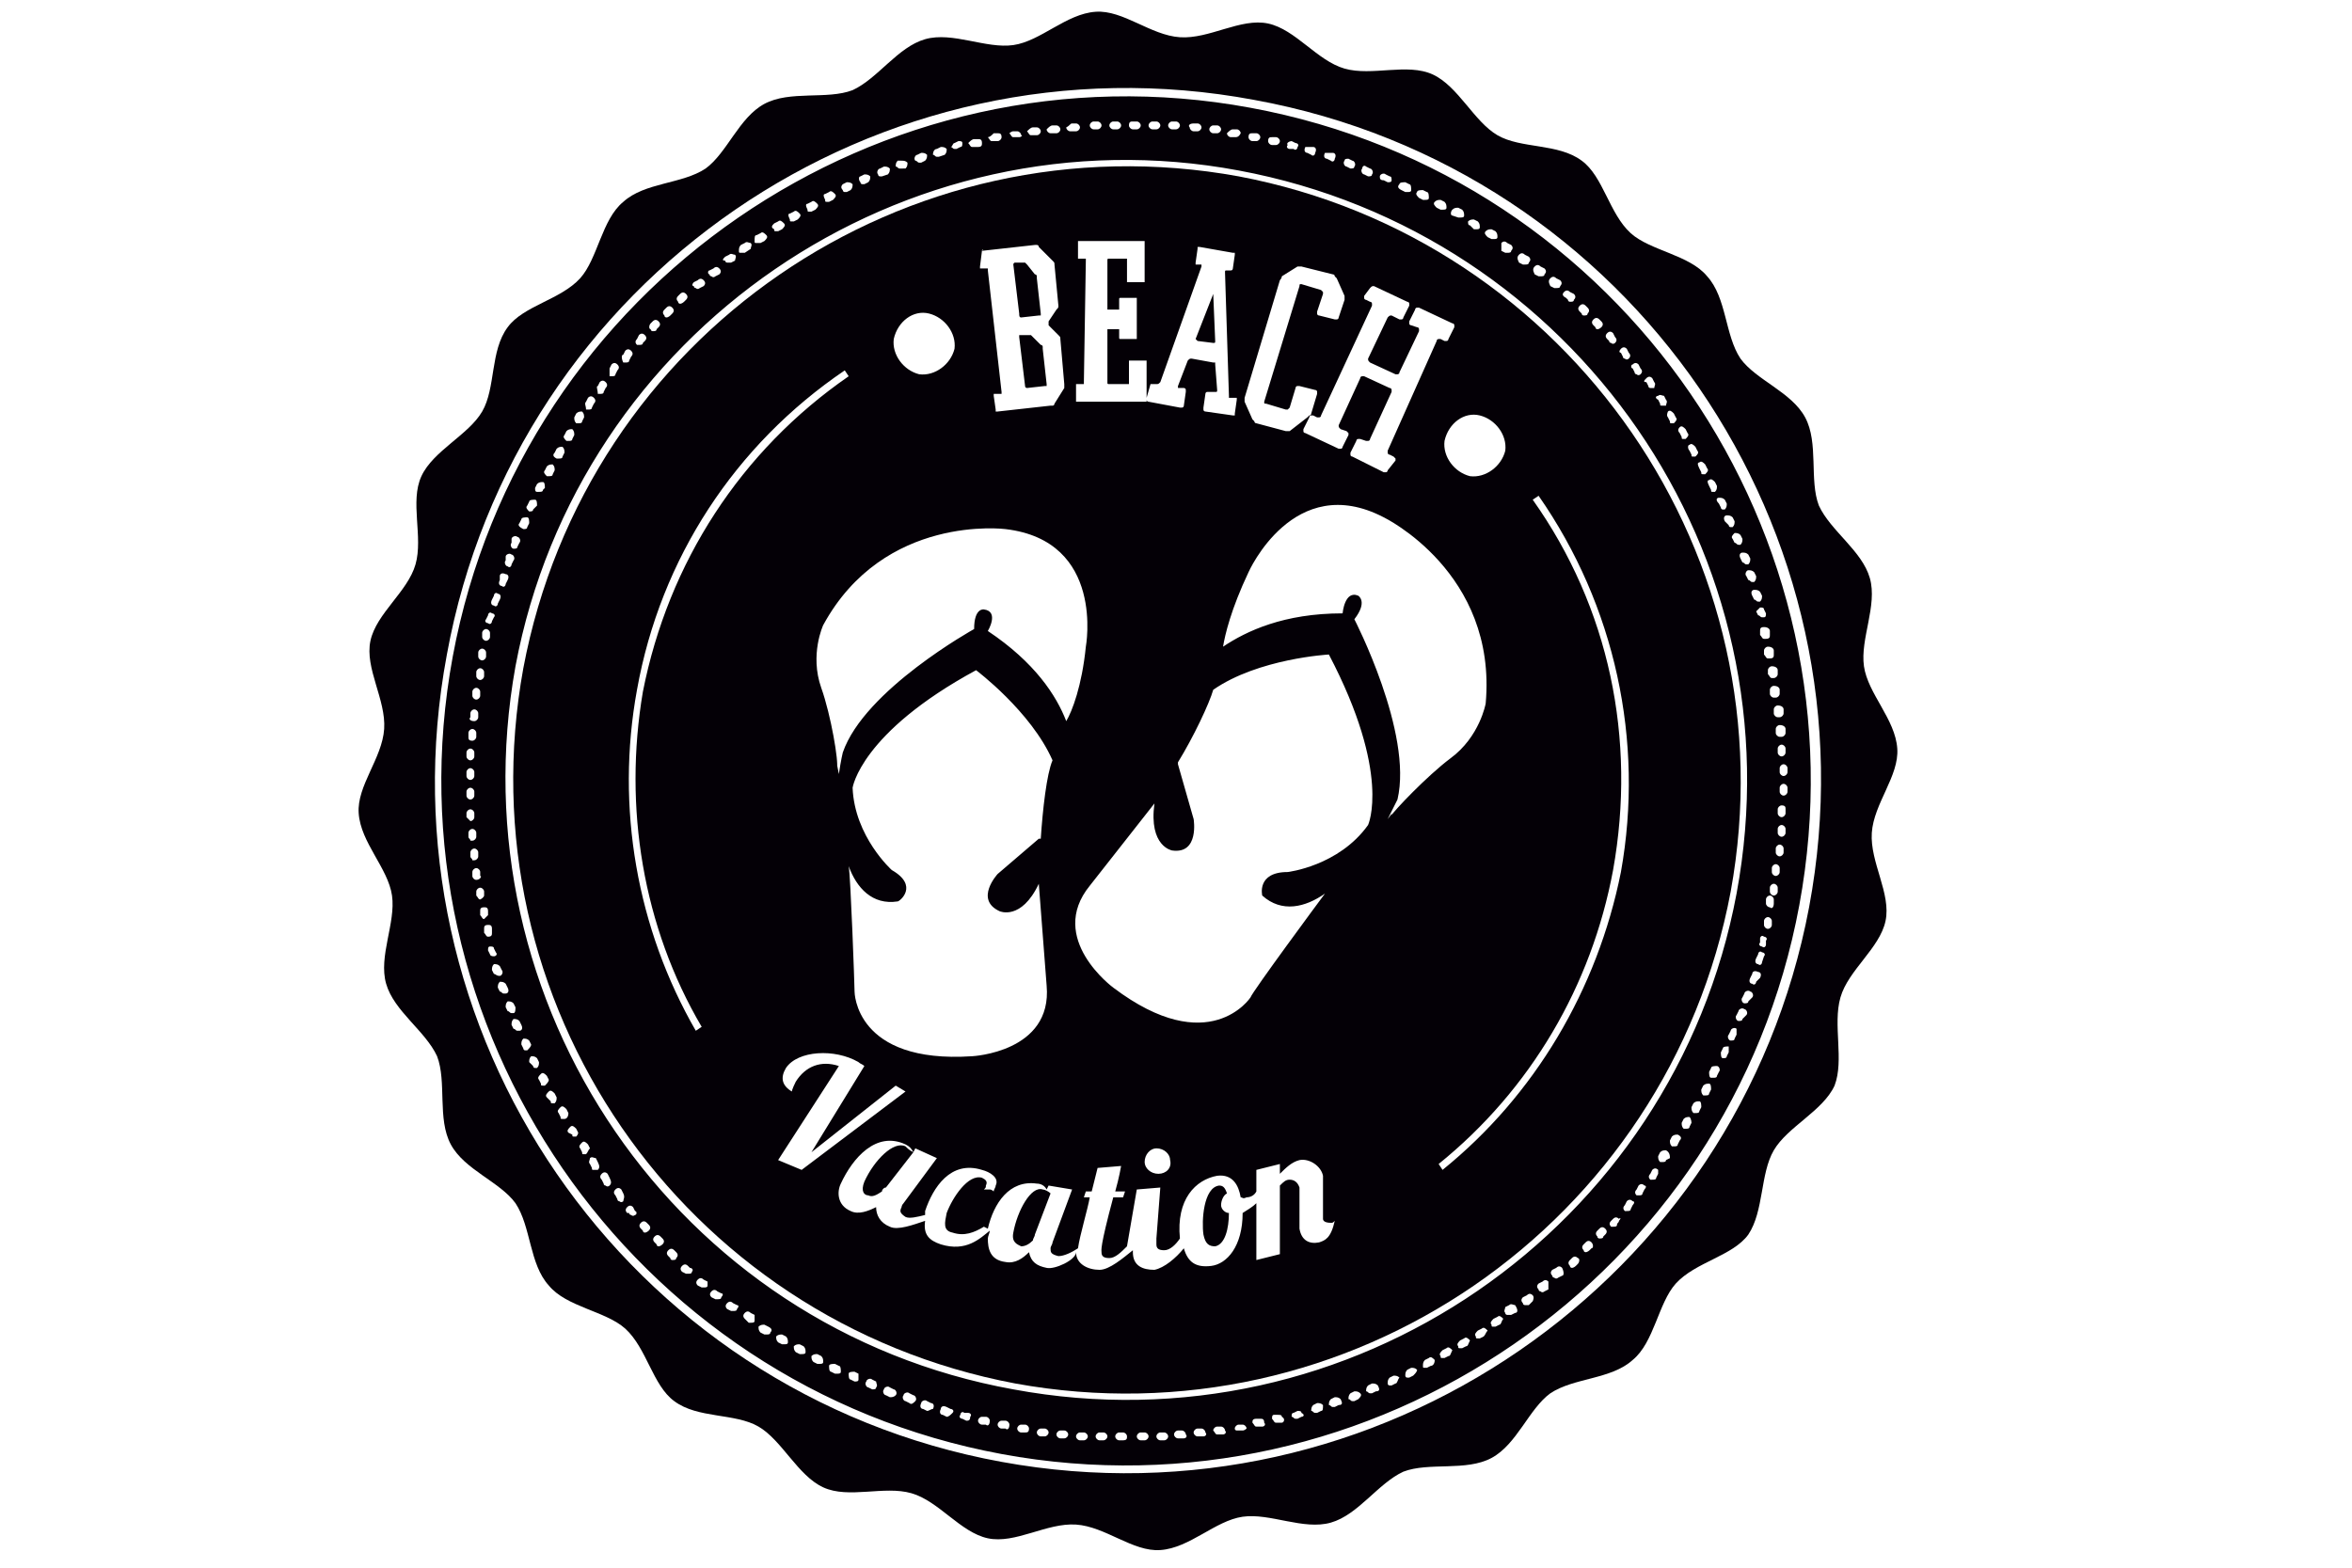 <?xml version="1.0" encoding="utf-8"?>
<!-- Generator: Adobe Illustrator 22.0.1, SVG Export Plug-In . SVG Version: 6.00 Build 0)  -->
<svg version="1.1" xmlns="http://www.w3.org/2000/svg" xmlns:xlink="http://www.w3.org/1999/xlink" x="0px" y="0px"
	 viewBox="0 0 120 80" style="enable-background:new 0 0 120 80;" xml:space="preserve">
<style type="text/css">
	.st0{display:none;}
	.st1{display:inline;fill:#040006;}
	.st2{fill:#040006;}
</style>
<g id="Capa_2" class="st0">
	<rect class="st1" width="120" height="80"/>
</g>
<g id="Capa_1">
	<g>
		<path class="st2" d="M93.9,50.9c0.4-1.4,2-2.5,2.3-3.9c0.3-1.4-0.8-3-0.7-4.5c0.1-1.5,1.4-2.9,1.3-4.3c-0.1-1.5-1.5-2.8-1.7-4.2
			c-0.2-1.4,0.7-3.1,0.3-4.5c-0.4-1.4-2-2.4-2.6-3.7c-0.5-1.3,0-3.2-0.7-4.5c-0.7-1.3-2.5-1.9-3.3-3c-0.8-1.2-0.7-3.1-1.7-4.2
			c-0.9-1.1-2.9-1.3-3.9-2.2c-1.1-1-1.4-2.9-2.5-3.7c-1.2-0.9-3.1-0.6-4.3-1.3c-1.2-0.7-2-2.5-3.3-3.1c-1.3-0.6-3.1,0.1-4.5-0.3
			c-1.4-0.4-2.5-2-3.9-2.3c-1.4-0.3-3,0.8-4.5,0.7c-1.5-0.1-2.9-1.4-4.3-1.3c-1.5,0.1-2.8,1.5-4.2,1.7c-1.4,0.2-3.1-0.7-4.5-0.3
			c-1.4,0.4-2.4,2-3.7,2.6c-1.3,0.5-3.2,0-4.5,0.7c-1.3,0.7-1.9,2.5-3,3.3c-1.2,0.8-3.1,0.7-4.2,1.7c-1.1,0.9-1.3,2.9-2.2,3.9
			c-1,1.1-2.9,1.4-3.7,2.5c-0.9,1.2-0.6,3.1-1.3,4.3c-0.7,1.2-2.5,2-3.1,3.3c-0.6,1.3,0.1,3.1-0.3,4.5c-0.4,1.4-2,2.5-2.3,3.9
			c-0.3,1.4,0.8,3,0.7,4.5c-0.1,1.5-1.4,2.9-1.3,4.3c0.1,1.5,1.5,2.8,1.7,4.2c0.2,1.4-0.7,3.1-0.3,4.5c0.4,1.4,2,2.4,2.6,3.7
			c0.5,1.3,0,3.2,0.7,4.5c0.7,1.3,2.5,1.9,3.3,3c0.8,1.2,0.7,3.1,1.7,4.2c0.9,1.1,2.9,1.3,3.9,2.2c1.1,1,1.4,2.9,2.5,3.7
			c1.2,0.9,3.1,0.6,4.3,1.3c1.2,0.7,2,2.5,3.3,3.1c1.3,0.6,3.1-0.1,4.5,0.3c1.4,0.4,2.5,2,3.9,2.3c1.4,0.3,3-0.8,4.5-0.7
			c1.5,0.1,2.9,1.4,4.3,1.3c1.5-0.1,2.8-1.5,4.2-1.7c1.4-0.2,3.1,0.7,4.5,0.3c1.4-0.4,2.4-2,3.7-2.6c1.3-0.5,3.2,0,4.5-0.7
			c1.3-0.7,1.9-2.5,3-3.3c1.2-0.8,3.1-0.7,4.2-1.7c1.1-0.9,1.3-2.9,2.2-3.9c1-1.1,2.9-1.4,3.7-2.5c0.8-1.2,0.6-3.1,1.3-4.3
			c0.7-1.2,2.5-2,3.1-3.3C94.1,54.1,93.5,52.3,93.9,50.9z M51.1,74.6c-19.2-3.5-31.9-22-28.3-41.2c3.5-19.2,22-31.9,41.2-28.3
			c19.2,3.5,31.9,22,28.3,41.2C88.7,65.4,70.2,78.1,51.1,74.6z"/>
		<path class="st2" d="M61.1,17.4l0.8,0.1c0.1,0,0.1,0,0.1-0.1L61.9,15c0-0.1,0-0.1,0,0L61,17.3C61,17.3,61,17.3,61.1,17.4
			C61,17.4,61,17.4,61.1,17.4z"/>
		<path class="st2" d="M52.1,16.2l0.9-0.1c0,0,0.1,0,0.1,0c0,0,0-0.1,0-0.1l-0.2-1.8c0,0,0-0.1,0-0.1c0,0,0-0.1-0.1-0.1l-0.4-0.5
			c0,0,0,0-0.1-0.1c0,0-0.1,0-0.1,0l-0.4,0c-0.1,0-0.1,0.1-0.1,0.1l0.3,2.5C52,16.1,52,16.2,52.1,16.2z"/>
		<path class="st2" d="M52.6,17.1c0,0-0.1,0-0.1,0l-0.4,0c0,0-0.1,0-0.1,0c0,0,0,0.1,0,0.1l0.3,2.5c0,0.1,0.1,0.1,0.1,0.1l0.9-0.1
			c0,0,0.1,0,0.1,0c0,0,0-0.1,0-0.1l-0.2-1.8c0,0,0-0.1,0-0.1c0,0,0-0.1-0.1-0.1L52.6,17.1C52.7,17.1,52.7,17.1,52.6,17.1z"/>
		<g>
			<path class="st2" d="M62.3,61.5c0-0.2,0.1-0.5,0.3-0.6c-0.1-0.3-0.2-0.4-0.4-0.4c-0.8,0.1-0.9,1.8-0.8,2.5
				c0.1,0.5,0.3,0.6,0.6,0.6c0.5-0.1,0.7-0.9,0.7-1.7C62.5,61.9,62.3,61.7,62.3,61.5z"/>
			<path class="st2" d="M51.7,62.9c-0.1,0.5,0.2,0.6,0.4,0.7c0.2,0,0.4-0.1,0.6-0.3c0-0.1,0.1-0.2,0.1-0.3l0.8-2.1
				c-0.1-0.1-0.3-0.2-0.4-0.2C52.6,60.5,51.9,61.8,51.7,62.9z"/>
			<path class="st2" d="M46.2,58.5c-0.6-0.3-1.6,0.7-2.1,1.8c-0.2,0.5,0,0.7,0.2,0.7c0.2,0.1,0.4,0,0.7-0.2c0-0.1,0.1-0.2,0.2-0.2
				l1.4-1.8C46.4,58.7,46.3,58.6,46.2,58.5z"/>
		</g>
		<g>
			<path class="st2" d="M63.8,5.5c-18.9-3.5-37.2,9.1-40.7,28c-3.5,18.9,9.1,37.2,28,40.7c18.9,3.5,37.2-9.1,40.7-28
				C95.3,27.3,82.8,9,63.8,5.5z M90.7,45.5c0,0.1-0.1,0.2-0.2,0.2l0,0c-0.1,0-0.2-0.1-0.2-0.2l0-0.2c0-0.1,0.1-0.2,0.2-0.2
				c0.1,0,0.2,0.1,0.2,0.2L90.7,45.5z M90.8,44.5c0,0.1-0.1,0.2-0.2,0.2c0,0,0,0,0,0c-0.1,0-0.2-0.1-0.2-0.2l0-0.2
				c0-0.1,0.1-0.2,0.2-0.2c0.1,0,0.2,0.1,0.2,0.2L90.8,44.5z M91,43.3l0,0.2c0,0.1-0.1,0.2-0.2,0.2c0,0,0,0,0,0
				c-0.1,0-0.2-0.1-0.2-0.2l0-0.2c0-0.1,0.1-0.2,0.2-0.2C90.9,43.1,91,43.2,91,43.3z M91.1,42.3l0,0.2c0,0.1-0.1,0.2-0.2,0.2
				c0,0,0,0,0,0c-0.1,0-0.2-0.1-0.2-0.2l0-0.2c0-0.1,0.1-0.2,0.2-0.2C91,42.1,91.1,42.2,91.1,42.3z M91.1,41.3l0,0.2
				c0,0.1-0.1,0.2-0.2,0.2c0,0,0,0,0,0c-0.1,0-0.2-0.1-0.2-0.2l0-0.2c0-0.1,0.1-0.2,0.2-0.2C91.1,41.1,91.1,41.2,91.1,41.3z
				 M91.2,40.2l0,0.2c0,0.1-0.1,0.2-0.2,0.2c0,0,0,0,0,0c-0.1,0-0.2-0.1-0.2-0.2l0-0.2c0-0.1,0.1-0.2,0.2-0.2
				C91.1,40,91.2,40.1,91.2,40.2z M91.2,39.2l0,0.2c0,0.1-0.1,0.2-0.2,0.2c0,0,0,0,0,0c-0.1,0-0.2-0.1-0.2-0.2l0-0.2
				c0-0.1,0.1-0.2,0.2-0.2C91.1,39,91.2,39.1,91.2,39.2z M91.1,38.2l0,0.2c0,0.1-0.1,0.2-0.2,0.2c0,0,0,0,0,0
				c-0.1,0-0.2-0.1-0.2-0.2l0-0.2c0-0.1,0.1-0.2,0.2-0.2C91,38,91.1,38.1,91.1,38.2z M91.1,37.2l0,0.2c0,0.1-0.1,0.2-0.2,0.2
				c0,0,0,0-0.1,0c-0.1,0-0.2-0.1-0.2-0.2l0-0.2c0-0.1,0.1-0.2,0.2-0.2C91,37,91.1,37.1,91.1,37.2z M91,36.2l0,0.2
				c0,0.1-0.1,0.2-0.2,0.2c0,0,0,0-0.1,0c-0.1,0-0.2-0.1-0.2-0.2l0-0.2c0-0.1,0.1-0.2,0.2-0.2C90.9,36,91,36.1,91,36.2z M90.8,35.2
				l0,0.2c0,0.1-0.1,0.2-0.2,0.2c0,0,0,0-0.1,0c-0.1,0-0.2-0.1-0.2-0.2l0-0.2c0-0.1,0.1-0.2,0.2-0.2C90.7,35,90.8,35.1,90.8,35.2z
				 M90.7,34.2l0,0.2c0,0.1-0.1,0.2-0.2,0.2c0,0,0,0-0.1,0c-0.1,0-0.1-0.1-0.2-0.2l0-0.2c0-0.1,0.1-0.2,0.2-0.2
				C90.6,34,90.7,34.1,90.7,34.2z M90.5,33.2l0,0.2c0,0.1,0,0.2-0.2,0.2c0,0-0.1,0-0.1,0c-0.1,0-0.1-0.1-0.2-0.2l0-0.2
				c0-0.1,0.1-0.2,0.2-0.2C90.4,33,90.5,33.1,90.5,33.2z M90.3,32.2l0,0.2c0,0.1,0,0.2-0.2,0.2c0,0-0.1,0-0.1,0
				c-0.1,0-0.1-0.1-0.2-0.2l0-0.2c0-0.1,0-0.2,0.2-0.2C90.2,32,90.3,32.1,90.3,32.2z M89.8,31c0.1,0,0.2,0,0.2,0.1l0.1,0.2
				c0,0.1,0,0.2-0.1,0.2c0,0-0.1,0-0.1,0c-0.1,0-0.1-0.1-0.2-0.1l-0.1-0.2C89.6,31.2,89.7,31.1,89.8,31z M89.5,30.1
				c0.1,0,0.2,0,0.3,0.1l0.1,0.2c0,0.1,0,0.2-0.1,0.3c0,0-0.1,0-0.1,0c-0.1,0-0.1-0.1-0.2-0.1l-0.1-0.2
				C89.3,30.2,89.4,30.1,89.5,30.1z M89.2,29.1c0.1,0,0.2,0,0.3,0.1l0.1,0.2c0,0.1,0,0.2-0.1,0.3c0,0-0.1,0-0.1,0
				c-0.1,0-0.1-0.1-0.2-0.1l-0.1-0.2C89,29.3,89.1,29.1,89.2,29.1z M88.9,28.2c0.1,0,0.2,0,0.3,0.1l0.1,0.2c0,0.1,0,0.2-0.1,0.3
				c0,0-0.1,0-0.1,0c-0.1,0-0.1-0.1-0.2-0.1l-0.1-0.2C88.7,28.3,88.8,28.2,88.9,28.2z M88.5,27.2c0.1,0,0.2,0,0.3,0.1l0.1,0.2
				c0,0.1,0,0.2-0.1,0.3c0,0-0.1,0-0.1,0c-0.1,0-0.1-0.1-0.2-0.1l-0.1-0.2C88.3,27.4,88.4,27.3,88.5,27.2z M88.1,26.3
				c0.1,0,0.2,0,0.3,0.1l0.1,0.2c0,0.1,0,0.2-0.1,0.3c0,0-0.1,0-0.1,0c-0.1,0-0.1-0.1-0.1-0.1L88,26.6C87.9,26.4,88,26.3,88.1,26.3z
				 M87.7,25.4c0.1,0,0.2,0,0.3,0.1l0.1,0.2c0,0.1,0,0.2-0.1,0.3c0,0-0.1,0-0.1,0c-0.1,0-0.1-0.1-0.1-0.1l-0.1-0.2
				C87.5,25.5,87.6,25.4,87.7,25.4z M87.2,24.5c0.1-0.1,0.2,0,0.3,0.1l0.1,0.2c0,0.1,0,0.2-0.1,0.3c0,0-0.1,0-0.1,0
				c-0.1,0-0.1,0-0.1-0.1l-0.1-0.2C87.1,24.6,87.1,24.5,87.2,24.5z M86.7,23.6c0.1-0.1,0.2,0,0.3,0.1l0.1,0.2c0.1,0.1,0,0.2-0.1,0.3
				c0,0-0.1,0-0.1,0c-0.1,0-0.1,0-0.1-0.1l-0.1-0.2C86.6,23.7,86.6,23.6,86.7,23.6z M86.2,22.7c0.1-0.1,0.2,0,0.3,0.1l0.1,0.2
				c0.1,0.1,0,0.2-0.1,0.3c0,0-0.1,0-0.1,0c-0.1,0-0.1,0-0.1-0.1L86.2,23C86.1,22.9,86.1,22.7,86.2,22.7z M85.7,21.8
				c0.1-0.1,0.2,0,0.3,0.1l0.1,0.2c0.1,0.1,0,0.2-0.1,0.3c0,0-0.1,0-0.1,0c-0.1,0-0.1,0-0.1-0.1l-0.1-0.2
				C85.6,22,85.6,21.9,85.7,21.8z M85.1,21c0.1-0.1,0.2,0,0.3,0.1l0.1,0.2c0.1,0.1,0,0.2-0.1,0.3c0,0-0.1,0-0.1,0
				c-0.1,0-0.1,0-0.1-0.1l-0.1-0.2C85,21.2,85.1,21,85.1,21z M84.6,20.2c0.1-0.1,0.2,0,0.3,0l0.1,0.2c0.1,0.1,0,0.2,0,0.3
				c0,0-0.1,0-0.2,0c-0.1,0-0.1,0-0.1-0.1l-0.1-0.2C84.4,20.3,84.5,20.2,84.6,20.2z M84,19.3c0.1-0.1,0.2-0.1,0.3,0l0.1,0.2
				c0.1,0.1,0,0.2,0,0.3c0,0-0.1,0-0.2,0c0,0-0.1,0-0.1-0.1l-0.1-0.2C83.8,19.5,83.9,19.4,84,19.3z M83.3,18.6
				c0.1-0.1,0.2-0.1,0.3,0l0.1,0.2c0.1,0.1,0.1,0.2,0,0.3c0,0-0.1,0.1-0.2,0c0,0-0.1,0-0.1-0.1l-0.1-0.2
				C83.2,18.8,83.2,18.6,83.3,18.6z M82.7,17.8c0.1-0.1,0.2-0.1,0.3,0l0.1,0.2c0.1,0.1,0.1,0.2,0,0.3c0,0-0.1,0.1-0.2,0
				c0,0-0.1,0-0.1-0.1l-0.1-0.2C82.6,18,82.6,17.9,82.7,17.8z M82,17c0.1-0.1,0.2-0.1,0.3,0l0.1,0.2c0.1,0.1,0.1,0.2,0,0.3
				c0,0-0.1,0.1-0.2,0c0,0-0.1,0-0.1-0.1L82,17.3C81.9,17.2,81.9,17.1,82,17z M81.3,16.3c0.1-0.1,0.2-0.1,0.3,0l0.1,0.1
				c0.1,0.1,0.1,0.2,0,0.3c0,0-0.1,0.1-0.2,0.1c0,0-0.1,0-0.1-0.1l-0.1-0.1C81.2,16.5,81.2,16.4,81.3,16.3z M80.6,15.6
				c0.1-0.1,0.2-0.1,0.3,0l0.1,0.1c0.1,0.1,0.1,0.2,0,0.3c0,0.1-0.1,0.1-0.2,0.1c0,0-0.1,0-0.1-0.1l-0.1-0.1
				C80.5,15.8,80.5,15.7,80.6,15.6z M79.8,14.9c0.1-0.1,0.2-0.1,0.3,0l0.2,0.1c0.1,0.1,0.1,0.2,0,0.3c0,0.1-0.1,0.1-0.2,0.1
				c0,0-0.1,0-0.1-0.1l-0.1-0.1C79.7,15.1,79.7,15,79.8,14.9z M79.1,14.2c0.1-0.1,0.2-0.1,0.3,0l0.2,0.1c0.1,0.1,0.1,0.2,0,0.3
				c0,0.1-0.1,0.1-0.2,0.1c0,0-0.1,0-0.1,0l-0.2-0.1C79,14.4,79,14.3,79.1,14.2z M78.3,13.6c0.1-0.1,0.2-0.1,0.3,0l0.2,0.1
				c0.1,0.1,0.1,0.2,0,0.3c0,0.1-0.1,0.1-0.2,0.1c0,0-0.1,0-0.1,0l-0.2-0.1C78.2,13.8,78.2,13.7,78.3,13.6z M77.5,13
				c0.1-0.1,0.2-0.1,0.3,0l0.2,0.1c0.1,0.1,0.1,0.2,0,0.3c0,0.1-0.1,0.1-0.2,0.1c0,0-0.1,0-0.1,0l-0.2-0.1
				C77.4,13.2,77.4,13.1,77.5,13z M76.6,12.4c0.1-0.1,0.2-0.1,0.3,0l0.2,0.1c0.1,0.1,0.1,0.2,0,0.3c0,0.1-0.1,0.1-0.2,0.1
				c0,0-0.1,0-0.1,0l-0.2-0.1C76.6,12.6,76.6,12.5,76.6,12.4z M75.8,11.8c0.1-0.1,0.2-0.1,0.3-0.1l0.2,0.1c0.1,0.1,0.1,0.2,0.1,0.3
				c0,0.1-0.1,0.1-0.2,0.1c0,0-0.1,0-0.1,0l-0.2-0.1C75.8,12,75.7,11.9,75.8,11.8z M74.9,11.3c0.1-0.1,0.2-0.1,0.3-0.1l0.2,0.1
				c0.1,0.1,0.1,0.2,0.1,0.3c0,0.1-0.1,0.1-0.2,0.1c0,0,0,0-0.1,0L75,11.5C74.9,11.5,74.9,11.4,74.9,11.3z M74.1,10.7
				c0.1-0.1,0.2-0.1,0.3-0.1l0.2,0.1c0.1,0.1,0.1,0.2,0.1,0.3c0,0.1-0.1,0.1-0.2,0.1c0,0,0,0-0.1,0L74.1,11C74,11,74,10.8,74.1,10.7
				z M73.2,10.3c0.1-0.1,0.2-0.1,0.3-0.1l0.2,0.1c0.1,0.1,0.1,0.2,0.1,0.3c0,0.1-0.1,0.1-0.2,0.1c0,0,0,0-0.1,0l-0.2-0.1
				C73.2,10.5,73.1,10.4,73.2,10.3z M72.3,9.8c0-0.1,0.2-0.1,0.3-0.1l0.2,0.1c0.1,0,0.1,0.2,0.1,0.3c0,0.1-0.1,0.1-0.2,0.1
				c0,0,0,0-0.1,0l-0.2-0.1C72.3,10,72.2,9.9,72.3,9.8z M71.4,9.4c0-0.1,0.2-0.1,0.3-0.1l0.2,0.1c0.1,0,0.1,0.2,0.1,0.3
				c0,0.1-0.1,0.1-0.2,0.1c0,0,0,0-0.1,0l-0.2-0.1C71.3,9.6,71.3,9.5,71.4,9.4z M70.4,9c0-0.1,0.2-0.2,0.3-0.1l0.2,0.1
				C71,9,71,9.1,71,9.2c0,0.1-0.1,0.1-0.2,0.1c0,0,0,0,0,0l-0.2-0.1C70.4,9.2,70.4,9.1,70.4,9z M69.7,8.5l0.2,0.1
				c0.1,0,0.2,0.2,0.1,0.3c0,0.1-0.1,0.1-0.2,0.1c0,0,0,0,0,0l-0.2-0.1c-0.1,0-0.2-0.2-0.1-0.3C69.5,8.5,69.6,8.4,69.7,8.5z
				 M68.8,8.1L69,8.2c0.1,0,0.2,0.2,0.1,0.3c0,0.1-0.1,0.1-0.2,0.1c0,0,0,0,0,0l-0.2-0.1c-0.1,0-0.2-0.2-0.1-0.3
				C68.6,8.1,68.7,8.1,68.8,8.1z M67.8,7.8L68,7.8c0.1,0,0.2,0.1,0.1,0.3c0,0.1-0.1,0.2-0.2,0.1c0,0,0,0,0,0l-0.2-0.1
				c-0.1,0-0.2-0.1-0.1-0.3C67.6,7.8,67.7,7.8,67.8,7.8z M66.8,7.5L67,7.5c0.1,0,0.2,0.1,0.1,0.3c0,0.1-0.1,0.2-0.2,0.1c0,0,0,0,0,0
				l-0.2-0.1c-0.1,0-0.2-0.1-0.1-0.3C66.6,7.5,66.7,7.5,66.8,7.5z M65.9,7.2l0.2,0.1c0.1,0,0.2,0.1,0.1,0.2c0,0.1-0.1,0.2-0.2,0.1
				c0,0,0,0,0,0l-0.2,0c-0.1,0-0.2-0.1-0.1-0.2C65.6,7.3,65.8,7.2,65.9,7.2z M64.9,7C64.9,7,64.9,7,64.9,7l0.2,0
				c0.1,0,0.2,0.1,0.2,0.2c0,0.1-0.1,0.2-0.2,0.2c0,0,0,0,0,0l-0.2,0c-0.1,0-0.2-0.1-0.2-0.2C64.7,7,64.8,7,64.9,7z M63.9,6.8
				C63.9,6.8,63.9,6.8,63.9,6.8l0.2,0c0.1,0,0.2,0.1,0.2,0.2c0,0.1-0.1,0.2-0.2,0.2l0,0l-0.2,0c-0.1,0-0.2-0.1-0.2-0.2
				C63.7,6.8,63.8,6.8,63.9,6.8z M62.9,6.6l0.2,0c0.1,0,0.2,0.1,0.2,0.2C63.2,7,63.1,7,63,7l-0.2,0c0,0,0,0,0,0
				c-0.1,0-0.2-0.1-0.2-0.2C62.7,6.7,62.8,6.6,62.9,6.6z M61.9,6.4l0.2,0c0.1,0,0.2,0.1,0.2,0.2c0,0.1-0.1,0.2-0.2,0.2l-0.2,0
				c0,0,0,0,0,0c-0.1,0-0.2-0.1-0.2-0.2C61.7,6.5,61.8,6.4,61.9,6.4z M60.9,6.3l0.2,0c0.1,0,0.2,0.1,0.2,0.2c0,0.1-0.1,0.2-0.2,0.2
				l-0.2,0c0,0,0,0,0,0c-0.1,0-0.2-0.1-0.2-0.2C60.6,6.4,60.7,6.3,60.9,6.3z M59.8,6.2l0.2,0c0.1,0,0.2,0.1,0.2,0.2
				c0,0.1-0.1,0.2-0.2,0.2l-0.2,0c0,0,0,0,0,0c-0.1,0-0.2-0.1-0.2-0.2C59.6,6.3,59.7,6.2,59.8,6.2z M58.8,6.2l0.2,0
				c0.1,0,0.2,0.1,0.2,0.2c0,0.1-0.1,0.2-0.2,0.2l-0.2,0c0,0,0,0,0,0c-0.1,0-0.2-0.1-0.2-0.2C58.6,6.3,58.7,6.2,58.8,6.2z M57.8,6.2
				l0.2,0c0.1,0,0.2,0.1,0.2,0.2c0,0.1-0.1,0.2-0.2,0.2l-0.2,0c0,0,0,0,0,0c-0.1,0-0.2-0.1-0.2-0.2C57.6,6.2,57.7,6.2,57.8,6.2z
				 M56.8,6.2l0.2,0c0.1,0,0.2,0.1,0.2,0.2c0,0.1-0.1,0.2-0.2,0.2l-0.2,0c0,0,0,0,0,0c-0.1,0-0.2-0.1-0.2-0.2
				C56.6,6.3,56.7,6.2,56.8,6.2z M55.8,6.2l0.2,0c0.1,0,0.2,0.1,0.2,0.2c0,0.1-0.1,0.2-0.2,0.2l-0.2,0c0,0,0,0,0,0
				c-0.1,0-0.2-0.1-0.2-0.2C55.6,6.3,55.7,6.2,55.8,6.2z M54.7,6.3l0.2,0c0.1,0,0.2,0.1,0.2,0.2c0,0.1-0.1,0.2-0.2,0.2l-0.2,0
				c0,0,0,0-0.1,0c-0.1,0-0.2-0.1-0.2-0.2C54.6,6.4,54.6,6.3,54.7,6.3z M53.7,6.4l0.2,0c0.1,0,0.2,0.1,0.2,0.2
				c0,0.1-0.1,0.2-0.2,0.2l-0.2,0c0,0,0,0-0.1,0c-0.1,0-0.2-0.1-0.2-0.2C53.5,6.5,53.6,6.4,53.7,6.4z M52.7,6.5l0.2,0
				c0.1,0,0.2,0.1,0.2,0.2c0,0.1-0.1,0.2-0.2,0.2l-0.2,0c0,0,0,0-0.1,0c-0.1,0-0.1-0.1-0.2-0.2C52.5,6.6,52.6,6.5,52.7,6.5z
				 M51.7,6.7l0.2,0c0.1,0,0.2,0.1,0.2,0.2C52.2,6.9,52.1,7,52,7l-0.2,0c0,0,0,0-0.1,0c-0.1,0-0.1-0.1-0.2-0.2
				C51.5,6.8,51.6,6.7,51.7,6.7z M50.7,6.8l0.2,0c0.1,0,0.2,0,0.2,0.2c0,0.1-0.1,0.2-0.2,0.2l-0.2,0c0,0-0.1,0-0.1,0
				c-0.1,0-0.1-0.1-0.2-0.2C50.5,7,50.6,6.9,50.7,6.8z M49.7,7.1l0.2,0c0.1,0,0.2,0,0.2,0.2c0,0.1,0,0.2-0.2,0.2l-0.2,0
				c0,0-0.1,0-0.1,0c-0.1,0-0.1-0.1-0.2-0.2C49.5,7.2,49.6,7.1,49.7,7.1z M48.7,7.3l0.2-0.1c0.1,0,0.2,0,0.2,0.1
				c0,0.1,0,0.2-0.1,0.2l-0.2,0.1c0,0-0.1,0-0.1,0c-0.1,0-0.1-0.1-0.2-0.1C48.6,7.5,48.6,7.3,48.7,7.3z M47.8,7.6L48,7.5
				c0.1,0,0.2,0,0.3,0.1c0,0.1,0,0.2-0.1,0.3L47.9,8c0,0-0.1,0-0.1,0c-0.1,0-0.1-0.1-0.2-0.1C47.6,7.7,47.7,7.6,47.8,7.6z M46.8,7.9
				L47,7.8c0.1,0,0.2,0,0.3,0.1c0,0.1,0,0.2-0.1,0.3l-0.2,0.1c0,0-0.1,0-0.1,0c-0.1,0-0.1-0.1-0.2-0.1C46.6,8.1,46.7,7.9,46.8,7.9z
				 M45.8,8.2L46,8.2c0.1,0,0.2,0,0.3,0.1c0,0.1,0,0.2-0.1,0.3L46,8.6c0,0-0.1,0-0.1,0c-0.1,0-0.1-0.1-0.2-0.1
				C45.7,8.4,45.7,8.3,45.8,8.2z M44.9,8.6l0.2-0.1c0.1,0,0.2,0,0.3,0.1c0,0.1,0,0.2-0.1,0.3L45,9c0,0-0.1,0-0.1,0
				c-0.1,0-0.1-0.1-0.1-0.1C44.7,8.8,44.8,8.6,44.9,8.6z M43.9,9l0.2-0.1c0.1,0,0.2,0,0.3,0.1c0,0.1,0,0.2-0.1,0.3l-0.2,0.1
				c0,0-0.1,0-0.1,0c-0.1,0-0.1-0.1-0.1-0.1C43.8,9.2,43.8,9,43.9,9z M43,9.4l0.2-0.1c0.1,0,0.2,0,0.3,0.1c0,0.1,0,0.2-0.1,0.3
				l-0.2,0.1c0,0-0.1,0-0.1,0c-0.1,0-0.1-0.1-0.1-0.1C42.9,9.6,42.9,9.5,43,9.4z M42.1,9.9l0.2-0.1c0.1-0.1,0.2,0,0.3,0.1
				c0.1,0.1,0,0.2-0.1,0.3l-0.2,0.1c0,0-0.1,0-0.1,0c-0.1,0-0.1,0-0.1-0.1C42,10,42,9.9,42.1,9.9z M41.2,10.4l0.2-0.1
				c0.1-0.1,0.2,0,0.3,0.1c0.1,0.1,0,0.2-0.1,0.3l-0.2,0.1c0,0-0.1,0-0.1,0c-0.1,0-0.1,0-0.1-0.1C41.1,10.5,41.1,10.4,41.2,10.4z
				 M40.3,10.9l0.2-0.1c0.1-0.1,0.2,0,0.3,0.1c0.1,0.1,0,0.2-0.1,0.3l-0.2,0.1c0,0-0.1,0-0.1,0c-0.1,0-0.1,0-0.1-0.1
				C40.2,11,40.2,10.9,40.3,10.9z M39.5,11.4l0.2-0.1c0.1-0.1,0.2,0,0.3,0.1c0.1,0.1,0,0.2-0.1,0.3l-0.2,0.1c0,0-0.1,0-0.1,0
				c-0.1,0-0.1,0-0.1-0.1C39.3,11.6,39.4,11.5,39.5,11.4z M38.6,12l0.2-0.1c0.1-0.1,0.2,0,0.3,0.1c0.1,0.1,0,0.2-0.1,0.3l-0.2,0.1
				c0,0-0.1,0-0.2,0c-0.1,0-0.1,0-0.1-0.1C38.5,12.1,38.5,12,38.6,12z M37.8,12.5l0.2-0.1c0.1-0.1,0.2,0,0.3,0c0.1,0.1,0,0.2,0,0.3
				L38,12.9c0,0-0.1,0-0.2,0c-0.1,0-0.1,0-0.1-0.1C37.7,12.7,37.7,12.6,37.8,12.5z M37,13.1l0.2-0.1c0.1-0.1,0.2,0,0.3,0
				c0.1,0.1,0,0.2,0,0.3l-0.2,0.1c0,0-0.1,0-0.2,0c0,0-0.1,0-0.1-0.1C36.8,13.3,36.9,13.2,37,13.1z M36.2,13.8l0.2-0.1
				c0.1-0.1,0.2-0.1,0.3,0c0.1,0.1,0.1,0.2,0,0.3l-0.2,0.1c0,0-0.1,0.1-0.2,0c0,0-0.1,0-0.1-0.1C36.1,14,36.1,13.8,36.2,13.8z
				 M35.4,14.4l0.2-0.1c0.1-0.1,0.2-0.1,0.3,0c0.1,0.1,0.1,0.2,0,0.3l-0.2,0.1c0,0-0.1,0.1-0.2,0c0,0-0.1,0-0.1-0.1
				C35.3,14.6,35.3,14.5,35.4,14.4z M34.6,15.1l0.1-0.1c0.1-0.1,0.2-0.1,0.3,0c0.1,0.1,0.1,0.2,0,0.3l-0.1,0.1c0,0-0.1,0.1-0.2,0.1
				c0,0-0.1,0-0.1-0.1C34.5,15.3,34.5,15.2,34.6,15.1z M33.9,15.8l0.1-0.1c0.1-0.1,0.2-0.1,0.3,0c0.1,0.1,0.1,0.2,0,0.3l-0.1,0.1
				c0,0-0.1,0.1-0.2,0.1c0,0-0.1,0-0.1-0.1C33.8,16,33.8,15.9,33.9,15.8z M33.2,16.5l0.1-0.1c0.1-0.1,0.2-0.1,0.3,0
				c0.1,0.1,0.1,0.2,0,0.3l-0.1,0.1c0,0.1-0.1,0.1-0.2,0.1c0,0-0.1,0-0.1-0.1C33.1,16.8,33.1,16.6,33.2,16.5z M32.5,17.3l0.1-0.2
				c0.1-0.1,0.2-0.1,0.3,0c0.1,0.1,0.1,0.2,0,0.3l-0.1,0.1c0,0.1-0.1,0.1-0.2,0.1c0,0-0.1,0-0.1,0C32.4,17.5,32.4,17.4,32.5,17.3z
				 M31.8,18.1l0.1-0.2c0.1-0.1,0.2-0.1,0.3,0c0.1,0.1,0.1,0.2,0,0.3l-0.1,0.2c0,0.1-0.1,0.1-0.2,0.1c0,0-0.1,0-0.1,0
				C31.7,18.3,31.7,18.1,31.8,18.1z M31.1,18.8l0.1-0.2c0.1-0.1,0.2-0.1,0.3,0c0.1,0.1,0.1,0.2,0,0.3l-0.1,0.2
				c0,0.1-0.1,0.1-0.2,0.1c0,0-0.1,0-0.1,0C31.1,19.1,31.1,18.9,31.1,18.8z M30.5,19.7l0.1-0.2c0.1-0.1,0.2-0.1,0.3,0
				c0.1,0.1,0.1,0.2,0,0.3l-0.1,0.2c0,0.1-0.1,0.1-0.2,0.1c0,0-0.1,0-0.1,0C30.5,19.9,30.4,19.7,30.5,19.7z M29.9,20.5l0.1-0.2
				c0.1-0.1,0.2-0.1,0.3,0c0.1,0.1,0.1,0.2,0,0.3l-0.1,0.2c0,0.1-0.1,0.1-0.2,0.1c0,0-0.1,0-0.1,0C29.9,20.7,29.8,20.6,29.9,20.5z
				 M29.3,21.3l0.1-0.2c0.1-0.1,0.2-0.1,0.3-0.1c0.1,0.1,0.1,0.2,0.1,0.3l-0.1,0.2c0,0.1-0.1,0.1-0.2,0.1c0,0,0,0-0.1,0
				C29.3,21.5,29.3,21.4,29.3,21.3z M28.8,22.2l0.1-0.2c0.1-0.1,0.2-0.1,0.3-0.1c0.1,0.1,0.1,0.2,0.1,0.3l-0.1,0.2
				c0,0.1-0.1,0.1-0.2,0.1c0,0,0,0-0.1,0C28.8,22.4,28.7,22.3,28.8,22.2z M28.3,23.1l0.1-0.2c0.1-0.1,0.2-0.1,0.3-0.1
				c0.1,0.1,0.1,0.2,0.1,0.3l-0.1,0.2c0,0.1-0.1,0.1-0.2,0.1c0,0,0,0-0.1,0C28.2,23.3,28.2,23.2,28.3,23.1z M27.8,24l0.1-0.2
				c0.1-0.1,0.2-0.1,0.3-0.1c0.1,0.1,0.1,0.2,0.1,0.3l-0.1,0.2c0,0.1-0.1,0.1-0.2,0.1c0,0,0,0-0.1,0C27.8,24.2,27.7,24.1,27.8,24z
				 M27.3,24.9l0.1-0.2c0.1-0.1,0.2-0.1,0.3-0.1c0.1,0,0.1,0.2,0.1,0.3L27.7,25c0,0.1-0.1,0.1-0.2,0.1c0,0,0,0-0.1,0
				C27.3,25.1,27.3,25,27.3,24.9z M26.9,25.8l0.1-0.2c0-0.1,0.2-0.1,0.3-0.1c0.1,0,0.1,0.2,0.1,0.3L27.2,26c0,0.1-0.1,0.1-0.2,0.1
				c0,0,0,0,0,0C26.9,26,26.8,25.9,26.9,25.8z M26.5,26.7l0.1-0.2c0-0.1,0.2-0.1,0.3-0.1c0.1,0,0.1,0.2,0.1,0.3l-0.1,0.2
				c0,0.1-0.1,0.1-0.2,0.1c0,0,0,0,0,0C26.5,26.9,26.4,26.8,26.5,26.7z M26.1,27.5c0-0.1,0.2-0.2,0.3-0.1c0.1,0,0.2,0.2,0.1,0.3
				l-0.1,0.2c0,0.1-0.1,0.1-0.2,0.1c0,0,0,0,0,0c-0.1,0-0.2-0.2-0.1-0.3L26.1,27.5z M25.8,28.4c0-0.1,0.2-0.2,0.3-0.1
				c0.1,0,0.2,0.2,0.1,0.3l-0.1,0.2c0,0.1-0.1,0.2-0.2,0.1c0,0,0,0,0,0c-0.1,0-0.2-0.2-0.1-0.3L25.8,28.4z M25.5,29.4
				c0-0.1,0.1-0.2,0.3-0.1c0.1,0,0.2,0.1,0.1,0.3l-0.1,0.2c0,0.1-0.1,0.2-0.2,0.1c0,0,0,0,0,0c-0.1,0-0.2-0.1-0.1-0.3L25.5,29.4z
				 M25.2,30.4c0-0.1,0.1-0.2,0.2-0.1c0.1,0,0.2,0.1,0.1,0.3l-0.1,0.2c0,0.1-0.1,0.2-0.2,0.1c0,0,0,0,0,0c-0.1,0-0.2-0.1-0.1-0.3
				L25.2,30.4z M24.9,31.4c0-0.1,0.1-0.2,0.2-0.1c0.1,0,0.2,0.1,0.1,0.2l-0.1,0.2c0,0.1-0.1,0.2-0.2,0.1c0,0,0,0,0,0
				c-0.1,0-0.2-0.1-0.1-0.2L24.9,31.4z M24.6,32.3c0-0.1,0.1-0.2,0.2-0.2c0.1,0,0.2,0.1,0.2,0.2l0,0.2c0,0.1-0.1,0.2-0.2,0.2
				c0,0,0,0,0,0c-0.1,0-0.2-0.1-0.2-0.2L24.6,32.3z M24.4,33.3c0-0.1,0.1-0.2,0.2-0.2c0,0,0,0,0,0c0.1,0,0.2,0.1,0.2,0.2l0,0.2
				c0,0.1-0.1,0.2-0.2,0.2v0c-0.1,0-0.2-0.1-0.2-0.2L24.4,33.3z M24.3,34.3c0-0.1,0.1-0.2,0.2-0.2c0,0,0,0,0,0
				c0.1,0,0.2,0.1,0.2,0.2l0,0.2c0,0.1-0.1,0.2-0.2,0.2c0,0,0,0,0,0c-0.1,0-0.2-0.1-0.2-0.2L24.3,34.3z M24.1,35.3
				c0-0.1,0.1-0.2,0.2-0.2c0.1,0,0.2,0.1,0.2,0.2l0,0.2c0,0.1-0.1,0.2-0.2,0.2c0,0,0,0,0,0c-0.1,0-0.2-0.1-0.2-0.2L24.1,35.3z
				 M24,36.6l0-0.2c0-0.1,0.1-0.2,0.2-0.2c0.1,0,0.2,0.1,0.2,0.2l0,0.2c0,0.1-0.1,0.2-0.2,0.2c0,0,0,0,0,0
				C24,36.8,23.9,36.7,24,36.6z M23.9,37.6l0-0.2c0-0.1,0.1-0.2,0.2-0.2c0.1,0,0.2,0.1,0.2,0.2l0,0.2c0,0.1-0.1,0.2-0.2,0.2
				c0,0,0,0,0,0C23.9,37.8,23.9,37.7,23.9,37.6z M23.8,38.6l0-0.2c0-0.1,0.1-0.2,0.2-0.2c0.1,0,0.2,0.1,0.2,0.2l0,0.2
				c0,0.1-0.1,0.2-0.2,0.2c0,0,0,0,0,0C23.9,38.8,23.8,38.7,23.8,38.6z M23.8,39.6l0-0.2c0-0.1,0.1-0.2,0.2-0.2
				c0.1,0,0.2,0.1,0.2,0.2l0,0.2c0,0.1-0.1,0.2-0.2,0.2c0,0,0,0,0,0C23.9,39.8,23.8,39.7,23.8,39.6z M23.8,40.6l0-0.2
				c0-0.1,0.1-0.2,0.2-0.2c0.1,0,0.2,0.1,0.2,0.2l0,0.2c0,0.1-0.1,0.2-0.2,0.2c0,0,0,0,0,0C23.9,40.8,23.8,40.7,23.8,40.6z
				 M23.8,41.7l0-0.2c0-0.1,0.1-0.2,0.2-0.2c0.1,0,0.2,0.1,0.2,0.2l0,0.2c0,0.1-0.1,0.2-0.2,0.2c0,0,0,0,0,0
				C23.9,41.8,23.8,41.7,23.8,41.7z M23.9,42.7l0-0.2c0-0.1,0.1-0.2,0.2-0.2c0.1,0,0.2,0.1,0.2,0.2l0,0.2c0,0.1-0.1,0.2-0.2,0.2
				c0,0,0,0-0.1,0C24,42.8,23.9,42.8,23.9,42.7z M24,43.7l0-0.2c0-0.1,0.1-0.2,0.2-0.2c0.1,0,0.2,0.1,0.2,0.2l0,0.2
				c0,0.1-0.1,0.2-0.2,0.2c0,0,0,0-0.1,0C24.1,43.8,24,43.8,24,43.7z M24.3,44.9c-0.1,0-0.2-0.1-0.2-0.2l0-0.2
				c0-0.1,0.1-0.2,0.2-0.2c0.1,0,0.2,0.1,0.2,0.2l0,0.2C24.6,44.7,24.5,44.9,24.3,44.9C24.4,44.9,24.3,44.9,24.3,44.9z M24.5,45.9
				c-0.1,0-0.1-0.1-0.2-0.2l0-0.2c0-0.1,0.1-0.2,0.2-0.2c0.1,0,0.2,0.1,0.2,0.2l0,0.2C24.7,45.7,24.7,45.8,24.5,45.9
				C24.5,45.9,24.5,45.9,24.5,45.9z M24.7,46.9c-0.1,0-0.1-0.1-0.2-0.2l0-0.2c0-0.1,0-0.2,0.2-0.2c0.1,0,0.2,0,0.2,0.2l0,0.2
				C24.9,46.7,24.8,46.8,24.7,46.9C24.7,46.9,24.7,46.9,24.7,46.9z M24.9,47.8c-0.1,0-0.1-0.1-0.2-0.2l0-0.2c0-0.1,0-0.2,0.2-0.2
				c0.1,0,0.2,0,0.2,0.2l0,0.2C25.1,47.7,25.1,47.8,24.9,47.8C24.9,47.9,24.9,47.9,24.9,47.8z M25.2,48.8
				C25.2,48.8,25.2,48.8,25.2,48.8c-0.2,0-0.2-0.1-0.2-0.1l-0.1-0.2c0-0.1,0-0.2,0.1-0.2c0.1,0,0.2,0,0.2,0.1l0.1,0.2
				C25.4,48.7,25.3,48.8,25.2,48.8z M25.5,49.8C25.5,49.8,25.4,49.8,25.5,49.8c-0.2,0-0.2-0.1-0.3-0.1l-0.1-0.2c0-0.1,0-0.2,0.1-0.3
				c0.1,0,0.2,0,0.3,0.1l0.1,0.2C25.7,49.6,25.6,49.8,25.5,49.8z M25.8,50.7c0,0-0.1,0-0.1,0c-0.1,0-0.1-0.1-0.2-0.1l-0.1-0.2
				c0-0.1,0-0.2,0.1-0.3c0.1,0,0.2,0,0.3,0.1l0.1,0.2C26,50.6,25.9,50.7,25.8,50.7z M26.2,51.7c0,0-0.1,0-0.1,0
				c-0.1,0-0.1-0.1-0.2-0.1l-0.1-0.2c0-0.1,0-0.2,0.1-0.3c0.1,0,0.2,0,0.3,0.1l0.1,0.2C26.3,51.5,26.3,51.7,26.2,51.7z M26.5,52.6
				c0,0-0.1,0-0.1,0c-0.1,0-0.1-0.1-0.2-0.1l-0.1-0.2c0-0.1,0-0.2,0.1-0.3c0.1,0,0.2,0,0.3,0.1l0.1,0.2
				C26.7,52.5,26.6,52.6,26.5,52.6z M26.9,53.6c0,0-0.1,0-0.1,0c-0.1,0-0.1-0.1-0.1-0.1l-0.1-0.2c0-0.1,0-0.2,0.1-0.3
				c0.1,0,0.2,0,0.3,0.1l0.1,0.2C27.1,53.4,27,53.5,26.9,53.6z M27.4,54.5c0,0-0.1,0-0.1,0c-0.1,0-0.1-0.1-0.1-0.1L27,54.2
				c0-0.1,0-0.2,0.1-0.3c0.1,0,0.2,0,0.3,0.1l0.1,0.2C27.5,54.3,27.5,54.4,27.4,54.5z M27.8,55.4c0,0-0.1,0-0.1,0
				c-0.1,0-0.1,0-0.1-0.1l-0.1-0.2c-0.1-0.1,0-0.2,0.1-0.3c0.1-0.1,0.2,0,0.3,0.1l0.1,0.2C28,55.2,27.9,55.3,27.8,55.4z M28.3,56.3
				c0,0-0.1,0-0.1,0c-0.1,0-0.1,0-0.1-0.1L27.9,56c-0.1-0.1,0-0.2,0.1-0.3c0.1-0.1,0.2,0,0.3,0.1l0.1,0.2
				C28.4,56.1,28.4,56.2,28.3,56.3z M28.8,57.1c0,0-0.1,0-0.1,0c-0.1,0-0.1,0-0.1-0.1l-0.1-0.2c-0.1-0.1,0-0.2,0.1-0.3
				c0.1-0.1,0.2,0,0.3,0.1l0.1,0.2C29,57,28.9,57.1,28.8,57.1z M29.4,58c0,0-0.1,0-0.1,0c-0.1,0-0.1,0-0.1-0.1L29,57.8
				c-0.1-0.1,0-0.2,0.1-0.3c0.1-0.1,0.2,0,0.3,0.1l0.1,0.2C29.5,57.8,29.5,57.9,29.4,58z M29.9,58.9c0,0-0.1,0-0.1,0
				c-0.1,0-0.1,0-0.1-0.1l-0.1-0.2c-0.1-0.1,0-0.2,0.1-0.3c0.1-0.1,0.2,0,0.3,0.1l0.1,0.2C30,58.7,30,58.8,29.9,58.9z M30.5,59.7
				c0,0-0.1,0-0.2,0c-0.1,0-0.1,0-0.1-0.1l-0.1-0.2c-0.1-0.1,0-0.2,0-0.3c0.1-0.1,0.2,0,0.3,0l0.1,0.2
				C30.6,59.5,30.6,59.6,30.5,59.7z M31.1,60.5c0,0-0.1,0.1-0.2,0c0,0-0.1,0-0.1-0.1l-0.1-0.2c-0.1-0.1-0.1-0.2,0-0.3
				c0.1-0.1,0.2-0.1,0.3,0l0.1,0.2C31.2,60.3,31.2,60.4,31.1,60.5z M31.8,61.3c0,0-0.1,0.1-0.2,0c0,0-0.1,0-0.1-0.1l-0.1-0.2
				c-0.1-0.1-0.1-0.2,0-0.3c0.1-0.1,0.2-0.1,0.3,0l0.1,0.2C31.9,61.1,31.8,61.2,31.8,61.3z M32.4,62c0,0-0.1,0.1-0.2,0
				c0,0-0.1,0-0.1-0.1L32,61.9c-0.1-0.1-0.1-0.2,0-0.3c0.1-0.1,0.2-0.1,0.3,0l0.1,0.2C32.5,61.8,32.5,62,32.4,62z M33.1,62.8
				c0,0-0.1,0.1-0.2,0.1c0,0-0.1,0-0.1-0.1l-0.1-0.1c-0.1-0.1-0.1-0.2,0-0.3c0.1-0.1,0.2-0.1,0.3,0l0.1,0.1
				C33.2,62.6,33.2,62.7,33.1,62.8z M33.8,63.5c0,0-0.1,0.1-0.2,0.1c0,0-0.1,0-0.1-0.1l-0.1-0.1c-0.1-0.1-0.1-0.2,0-0.3
				c0.1-0.1,0.2-0.1,0.3,0l0.1,0.1C33.9,63.3,33.9,63.4,33.8,63.5z M34.5,64.2c0,0.1-0.1,0.1-0.2,0.1c0,0-0.1,0-0.1-0.1l-0.1-0.1
				c-0.1-0.1-0.1-0.2,0-0.3c0.1-0.1,0.2-0.1,0.3,0l0.1,0.1C34.6,64,34.6,64.1,34.5,64.2z M35.3,64.9c0,0.1-0.1,0.1-0.2,0.1
				c0,0-0.1,0-0.1,0l-0.2-0.1c-0.1-0.1-0.1-0.2,0-0.3c0.1-0.1,0.2-0.1,0.3,0l0.1,0.1C35.3,64.7,35.4,64.8,35.3,64.9z M36.1,65.6
				c0,0.1-0.1,0.1-0.2,0.1c0,0-0.1,0-0.1,0l-0.2-0.1c-0.1-0.1-0.1-0.2,0-0.3c0.1-0.1,0.2-0.1,0.3,0l0.2,0.1
				C36.1,65.4,36.1,65.5,36.1,65.6z M36.8,66.2c0,0.1-0.1,0.1-0.2,0.1c0,0-0.1,0-0.1,0l-0.2-0.1c-0.1-0.1-0.1-0.2,0-0.3
				c0.1-0.1,0.2-0.1,0.3,0l0.2,0.1C36.9,66,36.9,66.1,36.8,66.2z M37.6,66.8c0,0.1-0.1,0.1-0.2,0.1c0,0-0.1,0-0.1,0l-0.2-0.1
				c-0.1-0.1-0.1-0.2,0-0.3c0.1-0.1,0.2-0.1,0.3,0l0.2,0.1C37.7,66.6,37.7,66.7,37.6,66.8z M38.5,67.4c0,0.1-0.1,0.1-0.2,0.1
				c0,0-0.1,0-0.1,0L38,67.3c-0.1-0.1-0.1-0.2,0-0.3c0.1-0.1,0.2-0.1,0.3,0l0.2,0.1C38.5,67.2,38.5,67.3,38.5,67.4z M39.3,68
				c0,0.1-0.1,0.1-0.2,0.1c0,0-0.1,0-0.1,0l-0.2-0.1c-0.1-0.1-0.1-0.2-0.1-0.3c0.1-0.1,0.2-0.1,0.3-0.1l0.2,0.1
				C39.4,67.8,39.4,67.9,39.3,68z M40.2,68.5c0,0.1-0.1,0.1-0.2,0.1c0,0,0,0-0.1,0l-0.2-0.1c-0.1-0.1-0.1-0.2-0.1-0.3
				c0.1-0.1,0.2-0.1,0.3-0.1l0.2,0.1C40.2,68.3,40.2,68.4,40.2,68.5z M41.1,69c0,0.1-0.1,0.1-0.2,0.1c0,0,0,0-0.1,0L40.6,69
				c-0.1-0.1-0.1-0.2-0.1-0.3c0.1-0.1,0.2-0.1,0.3-0.1l0.2,0.1C41.1,68.8,41.1,68.9,41.1,69z M42,69.5c0,0.1-0.1,0.1-0.2,0.1
				c0,0,0,0-0.1,0l-0.2-0.1c-0.1-0.1-0.1-0.2-0.1-0.3c0.1-0.1,0.2-0.1,0.3-0.1l0.2,0.1C42,69.3,42,69.4,42,69.5z M42.9,70
				c0,0.1-0.1,0.1-0.2,0.1c0,0,0,0-0.1,0L42.4,70c-0.1,0-0.1-0.2-0.1-0.3c0-0.1,0.2-0.1,0.3-0.1l0.2,0.1
				C42.9,69.7,42.9,69.9,42.9,70z M43.8,70.4c0,0.1-0.1,0.1-0.2,0.1c0,0,0,0,0,0l-0.2-0.1c-0.1,0-0.1-0.2-0.1-0.3
				c0-0.1,0.2-0.1,0.3-0.1l0.2,0.1C43.8,70.2,43.8,70.3,43.8,70.4z M44.7,70.8c0,0.1-0.1,0.1-0.2,0.1c0,0,0,0,0,0l-0.2-0.1
				c-0.1,0-0.2-0.2-0.1-0.3c0-0.1,0.2-0.2,0.3-0.1l0.2,0.1C44.7,70.6,44.8,70.7,44.7,70.8z M45.4,71.3
				C45.4,71.3,45.4,71.3,45.4,71.3l-0.2-0.1c-0.1,0-0.2-0.2-0.1-0.3c0-0.1,0.2-0.2,0.3-0.1l0.2,0.1c0.1,0,0.2,0.2,0.1,0.3
				C45.6,71.3,45.5,71.3,45.4,71.3z M46.4,71.6C46.4,71.6,46.4,71.6,46.4,71.6l-0.2-0.1c-0.1,0-0.2-0.2-0.1-0.3
				c0-0.1,0.2-0.2,0.3-0.1l0.2,0.1c0.1,0,0.2,0.2,0.1,0.3C46.6,71.6,46.5,71.7,46.4,71.6z M47.3,72C47.3,72,47.3,72,47.3,72
				l-0.2-0.1c-0.1,0-0.2-0.1-0.1-0.3c0-0.1,0.2-0.2,0.3-0.1l0.2,0.1c0.1,0,0.2,0.1,0.1,0.3C47.5,71.9,47.4,72,47.3,72z M48.3,72.3
				C48.3,72.3,48.3,72.3,48.3,72.3l-0.2-0.1c-0.1,0-0.2-0.1-0.1-0.3c0-0.1,0.1-0.2,0.3-0.1l0.2,0.1c0.1,0,0.2,0.1,0.1,0.2
				C48.5,72.2,48.4,72.3,48.3,72.3z M49.3,72.5C49.3,72.5,49.3,72.5,49.3,72.5l-0.2-0.1c-0.1,0-0.2-0.1-0.1-0.2
				c0-0.1,0.1-0.2,0.2-0.1l0.2,0c0.1,0,0.2,0.1,0.1,0.2C49.5,72.5,49.4,72.5,49.3,72.5z M50.3,72.7C50.3,72.7,50.3,72.7,50.3,72.7
				l-0.2,0c-0.1,0-0.2-0.1-0.2-0.2c0-0.1,0.1-0.2,0.2-0.2l0.2,0c0.1,0,0.2,0.1,0.2,0.2C50.5,72.7,50.4,72.8,50.3,72.7z M51.3,72.9
				l-0.2,0c-0.1,0-0.2-0.1-0.2-0.2c0-0.1,0.1-0.2,0.2-0.2c0,0,0,0,0,0l0.2,0c0.1,0,0.2,0.1,0.2,0.2C51.5,72.9,51.4,73,51.3,72.9z
				 M52.3,73.1l-0.2,0c0,0,0,0,0,0c-0.1,0-0.2-0.1-0.2-0.2c0-0.1,0.1-0.2,0.2-0.2l0.2,0c0,0,0,0,0,0c0.1,0,0.2,0.1,0.2,0.2
				C52.5,73.1,52.4,73.1,52.3,73.1z M53.3,73.3l-0.2,0c0,0,0,0,0,0c-0.1,0-0.2-0.1-0.2-0.2c0-0.1,0.1-0.2,0.2-0.2l0.2,0
				c0.1,0,0.2,0.1,0.2,0.2C53.5,73.2,53.4,73.3,53.3,73.3z M54.3,73.4l-0.2,0c0,0,0,0,0,0c-0.1,0-0.2-0.1-0.2-0.2
				c0-0.1,0.1-0.2,0.2-0.2l0.2,0c0.1,0,0.2,0.1,0.2,0.2C54.5,73.3,54.4,73.4,54.3,73.4z M55.3,73.5l-0.2,0c0,0,0,0,0,0
				c-0.1,0-0.2-0.1-0.2-0.2c0-0.1,0.1-0.2,0.2-0.2l0.2,0c0.1,0,0.2,0.1,0.2,0.2C55.5,73.4,55.4,73.5,55.3,73.5z M56.3,73.5l-0.2,0
				c0,0,0,0,0,0c-0.1,0-0.2-0.1-0.2-0.2c0-0.1,0.1-0.2,0.2-0.2l0.2,0c0.1,0,0.2,0.1,0.2,0.2C56.5,73.4,56.4,73.5,56.3,73.5z
				 M57.3,73.5l-0.2,0c0,0,0,0,0,0c-0.1,0-0.2-0.1-0.2-0.2c0-0.1,0.1-0.2,0.2-0.2l0.2,0c0.1,0,0.2,0.1,0.2,0.2
				C57.5,73.4,57.5,73.5,57.3,73.5z M58.4,73.5l-0.2,0c0,0,0,0,0,0c-0.1,0-0.2-0.1-0.2-0.2c0-0.1,0.1-0.2,0.2-0.2l0.2,0
				c0.1,0,0.2,0.1,0.2,0.2C58.6,73.4,58.5,73.5,58.4,73.5z M59.4,73.5l-0.2,0c0,0,0,0,0,0c-0.1,0-0.2-0.1-0.2-0.2
				c0-0.1,0.1-0.2,0.2-0.2l0.2,0c0.1,0,0.2,0.1,0.2,0.2C59.6,73.4,59.5,73.5,59.4,73.5z M60.4,73.4l-0.2,0c0,0,0,0-0.1,0
				c-0.1,0-0.2-0.1-0.2-0.2c0-0.1,0.1-0.2,0.2-0.2l0.2,0c0.1,0,0.2,0.1,0.2,0.2C60.6,73.3,60.5,73.4,60.4,73.4z M61.4,73.3
				c-0.1,0-0.1,0-0.2,0c0,0,0,0-0.1,0c-0.1,0-0.2-0.1-0.2-0.2c0-0.1,0.1-0.2,0.2-0.2c0.1,0,0.1,0,0.2,0c0.1,0,0.2,0.1,0.2,0.2
				C61.6,73.2,61.5,73.3,61.4,73.3z M62.4,73.2l-0.2,0c0,0,0,0-0.1,0c-0.1,0-0.1-0.1-0.2-0.2c0-0.1,0.1-0.2,0.2-0.2l0.2,0
				c0.1,0,0.2,0.1,0.2,0.2C62.6,73.1,62.5,73.2,62.4,73.2z M63.4,73l-0.2,0c0,0,0,0-0.1,0C63.1,73,63,73,63,72.9
				c0-0.1,0.1-0.2,0.2-0.2l0.2,0c0.1,0,0.2,0.1,0.2,0.2C63.6,72.9,63.5,73,63.4,73z M64.4,72.8l-0.2,0c0,0-0.1,0-0.1,0
				c-0.1,0-0.1-0.1-0.2-0.2c0-0.1,0-0.2,0.2-0.2l0.2,0c0.1,0,0.2,0,0.2,0.2C64.6,72.7,64.5,72.8,64.4,72.8z M65.4,72.6l-0.2,0
				c0,0-0.1,0-0.1,0c-0.1,0-0.1-0.1-0.2-0.2c0-0.1,0-0.2,0.1-0.2l0.2,0c0.1,0,0.2,0,0.2,0.1C65.6,72.4,65.5,72.6,65.4,72.6z
				 M66.4,72.3l-0.2,0.1c0,0-0.1,0-0.1,0c-0.1,0-0.1-0.1-0.2-0.1c0-0.1,0-0.2,0.1-0.2l0.2-0.1c0.1,0,0.2,0,0.2,0.1
				C66.6,72.2,66.5,72.3,66.4,72.3z M67.4,72l-0.2,0.1c0,0-0.1,0-0.1,0C67,72.1,67,72,66.9,72c0-0.1,0-0.2,0.1-0.3l0.2-0.1
				c0.1,0,0.2,0,0.3,0.1C67.5,71.9,67.5,72,67.4,72z M68.3,71.7l-0.2,0.1c0,0-0.1,0-0.1,0c-0.1,0-0.1-0.1-0.2-0.1
				c0-0.1,0-0.2,0.1-0.3l0.2-0.1c0.1,0,0.2,0,0.3,0.1C68.5,71.6,68.5,71.7,68.3,71.7z M69.3,71.4l-0.2,0.1c0,0-0.1,0-0.1,0
				c-0.1,0-0.1-0.1-0.2-0.1c0-0.1,0-0.2,0.1-0.3l0.2-0.1c0.1,0,0.2,0,0.3,0.1C69.5,71.2,69.4,71.3,69.3,71.4z M70.2,71l-0.2,0.1
				c0,0-0.1,0-0.1,0c-0.1,0-0.1-0.1-0.2-0.1c0-0.1,0-0.2,0.1-0.3l0.2-0.1c0.1,0,0.2,0,0.3,0.1C70.4,70.9,70.4,71,70.2,71z
				 M71.2,70.6L71,70.7c0,0-0.1,0-0.1,0c-0.1,0-0.1-0.1-0.1-0.1c0-0.1,0-0.2,0.1-0.3l0.2-0.1c0.1,0,0.2,0,0.3,0.1
				C71.3,70.4,71.3,70.6,71.2,70.6z M72.1,70.2l-0.2,0.1c0,0-0.1,0-0.1,0c-0.1,0-0.1-0.1-0.1-0.1c0-0.1,0-0.2,0.1-0.3l0.2-0.1
				c0.1,0,0.2,0,0.3,0.1C72.3,70,72.2,70.1,72.1,70.2z M73,69.7l-0.2,0.1c0,0-0.1,0-0.1,0c-0.1,0-0.1,0-0.1-0.1c0-0.1,0-0.2,0.1-0.3
				l0.2-0.1c0.1-0.1,0.2,0,0.3,0.1C73.2,69.6,73.1,69.7,73,69.7z M73.9,69.2l-0.2,0.1c0,0-0.1,0-0.1,0c-0.1,0-0.1,0-0.1-0.1
				c-0.1-0.1,0-0.2,0.1-0.3l0.2-0.1c0.1-0.1,0.2,0,0.3,0.1C74,69.1,74,69.2,73.9,69.2z M74.8,68.7l-0.2,0.1c0,0-0.1,0-0.1,0
				c-0.1,0-0.1,0-0.1-0.1c-0.1-0.1,0-0.2,0.1-0.3l0.2-0.1c0.1-0.1,0.2,0,0.3,0.1C74.9,68.6,74.9,68.7,74.8,68.7z M51.7,70.9
				C34.5,67.8,23.2,51.2,26.3,34C29.5,16.9,46.1,5.5,63.2,8.7c17.2,3.2,28.6,19.7,25.4,36.9C85.4,62.7,68.9,74.1,51.7,70.9z
				 M75.7,68.2l-0.2,0.1c0,0-0.1,0-0.1,0c-0.1,0-0.1,0-0.1-0.1c-0.1-0.1,0-0.2,0.1-0.3l0.2-0.1c0.1-0.1,0.2,0,0.3,0.1
				C75.8,68,75.8,68.1,75.7,68.2z M76.5,67.6l-0.2,0.1c0,0-0.1,0-0.1,0c-0.1,0-0.1,0-0.1-0.1c-0.1-0.1,0-0.2,0.1-0.3l0.2-0.1
				c0.1-0.1,0.2,0,0.3,0.1C76.6,67.4,76.6,67.6,76.5,67.6z M77.3,67l-0.2,0.1c0,0-0.1,0-0.2,0c0,0-0.1,0-0.1-0.1
				c-0.1-0.1,0-0.2,0-0.3l0.2-0.1c0.1-0.1,0.2,0,0.3,0C77.5,66.9,77.4,67,77.3,67z M78.2,66.4L78,66.6c0,0-0.1,0-0.2,0
				c0,0-0.1,0-0.1-0.1c-0.1-0.1-0.1-0.2,0-0.3l0.2-0.1c0.1-0.1,0.2-0.1,0.3,0C78.3,66.2,78.2,66.4,78.2,66.4z M79,65.8l-0.2,0.1
				c0,0-0.1,0.1-0.2,0c0,0-0.1,0-0.1-0.1c-0.1-0.1-0.1-0.2,0-0.3l0.2-0.1c0.1-0.1,0.2-0.1,0.3,0C79,65.6,79,65.7,79,65.8z
				 M79.7,65.1l-0.2,0.1c0,0-0.1,0.1-0.2,0c0,0-0.1,0-0.1-0.1c-0.1-0.1-0.1-0.2,0-0.3l0.2-0.1c0.1-0.1,0.2-0.1,0.3,0
				C79.8,64.9,79.8,65.1,79.7,65.1z M80.5,64.5l-0.1,0.1c0,0-0.1,0.1-0.2,0.1c0,0-0.1,0-0.1-0.1c-0.1-0.1-0.1-0.2,0-0.3l0.1-0.1
				c0.1-0.1,0.2-0.1,0.3,0C80.6,64.2,80.6,64.4,80.5,64.5z M81.2,63.7l-0.1,0.1c0,0-0.1,0.1-0.2,0.1c0,0-0.1,0-0.1-0.1
				c-0.1-0.1-0.1-0.2,0-0.3l0.1-0.1c0.1-0.1,0.2-0.1,0.3,0C81.3,63.5,81.3,63.7,81.2,63.7z M81.9,63l-0.1,0.1c0,0.1-0.1,0.1-0.2,0.1
				c0,0-0.1,0-0.1-0.1c-0.1-0.1-0.1-0.2,0-0.3l0.1-0.1c0.1-0.1,0.2-0.1,0.3,0C82,62.8,82,62.9,81.9,63z M82.6,62.3
				c0,0.1-0.1,0.1-0.1,0.2c0,0.1-0.1,0.1-0.2,0.1c0,0-0.1,0-0.1,0c-0.1-0.1-0.1-0.2,0-0.3c0,0,0.1-0.1,0.1-0.1
				c0.1-0.1,0.2-0.1,0.3,0C82.7,62.1,82.7,62.2,82.6,62.3z M83.3,61.5l-0.1,0.2c0,0.1-0.1,0.1-0.2,0.1c0,0-0.1,0-0.1,0
				c-0.1-0.1-0.1-0.2,0-0.3l0.1-0.2c0.1-0.1,0.2-0.1,0.3,0C83.4,61.3,83.4,61.4,83.3,61.5z M83.9,60.7l-0.1,0.2
				c0,0.1-0.1,0.1-0.2,0.1c0,0-0.1,0-0.1,0c-0.1-0.1-0.1-0.2,0-0.3l0.1-0.2c0.1-0.1,0.2-0.1,0.3,0C84,60.5,84,60.6,83.9,60.7z
				 M84.6,59.9l-0.1,0.2c0,0.1-0.1,0.1-0.2,0.1c0,0-0.1,0-0.1,0c-0.1-0.1-0.1-0.2,0-0.3l0.1-0.2c0.1-0.1,0.2-0.1,0.3,0
				C84.6,59.7,84.6,59.8,84.6,59.9z M85.2,59.1L85,59.2c0,0.1-0.1,0.1-0.2,0.1c0,0-0.1,0-0.1,0c-0.1-0.1-0.1-0.2-0.1-0.3l0.1-0.2
				c0.1-0.1,0.2-0.1,0.3-0.1C85.2,58.8,85.2,59,85.2,59.1z M85.7,58.2l-0.1,0.2c0,0.1-0.1,0.1-0.2,0.1c0,0-0.1,0-0.1,0
				c-0.1-0.1-0.1-0.2-0.1-0.3l0.1-0.2c0.1-0.1,0.2-0.1,0.3-0.1C85.8,58,85.8,58.1,85.7,58.2z M86.3,57.3l-0.1,0.2
				c0,0.1-0.1,0.1-0.2,0.1c0,0,0,0-0.1,0c-0.1-0.1-0.1-0.2-0.1-0.3l0.1-0.2c0.1-0.1,0.2-0.1,0.3-0.1C86.3,57.1,86.3,57.3,86.3,57.3z
				 M86.8,56.5l-0.1,0.2c0,0.1-0.1,0.1-0.2,0.1c0,0,0,0-0.1,0c-0.1-0.1-0.1-0.2-0.1-0.3l0.1-0.2c0.1-0.1,0.2-0.1,0.3-0.1
				C86.8,56.2,86.8,56.4,86.8,56.5z M87.3,55.6l-0.1,0.2c0,0.1-0.1,0.1-0.2,0.1c0,0,0,0-0.1,0c-0.1-0.1-0.1-0.2-0.1-0.3l0.1-0.2
				c0.1-0.1,0.2-0.1,0.3-0.1C87.3,55.3,87.3,55.5,87.3,55.6z M87.7,54.7l-0.1,0.2c0,0.1-0.1,0.1-0.2,0.1c0,0,0,0-0.1,0
				c-0.1,0-0.1-0.2-0.1-0.3l0.1-0.2c0-0.1,0.2-0.1,0.3-0.1C87.7,54.4,87.8,54.6,87.7,54.7z M88.2,53.7l-0.1,0.2
				c0,0.1-0.1,0.1-0.2,0.1c0,0,0,0,0,0c-0.1,0-0.1-0.2-0.1-0.3l0.1-0.2c0-0.1,0.2-0.1,0.3-0.1C88.2,53.5,88.2,53.6,88.2,53.7z
				 M88.6,52.8L88.5,53c0,0.1-0.1,0.1-0.2,0.1c0,0,0,0,0,0c-0.1,0-0.2-0.2-0.1-0.3l0.1-0.2c0-0.1,0.2-0.2,0.3-0.1
				C88.6,52.6,88.6,52.7,88.6,52.8z M88.9,52c0,0.1-0.1,0.1-0.2,0.1c0,0,0,0,0,0c-0.1,0-0.2-0.2-0.1-0.3l0.1-0.2
				c0-0.1,0.2-0.2,0.3-0.1c0.1,0,0.2,0.2,0.1,0.3L88.9,52z M89.2,51.1c0,0.1-0.1,0.1-0.2,0.1c0,0,0,0,0,0c-0.1,0-0.2-0.2-0.1-0.3
				l0.1-0.2c0-0.1,0.2-0.2,0.3-0.1c0.1,0,0.2,0.2,0.1,0.3L89.2,51.1z M89.6,50.1c0,0.1-0.1,0.2-0.2,0.1c0,0,0,0,0,0
				c-0.1,0-0.2-0.1-0.1-0.3l0.1-0.2c0-0.1,0.1-0.2,0.3-0.1c0.1,0,0.2,0.1,0.1,0.3L89.6,50.1z M89.9,49.1c0,0.1-0.1,0.2-0.2,0.1
				c0,0,0,0,0,0c-0.1,0-0.2-0.1-0.1-0.3l0.1-0.2c0-0.1,0.1-0.2,0.2-0.1c0.1,0,0.2,0.1,0.1,0.2L89.9,49.1z M90.1,48.2
				c0,0.1-0.1,0.2-0.2,0.1c0,0,0,0,0,0c-0.1,0-0.2-0.1-0.1-0.2l0-0.2c0-0.1,0.1-0.2,0.2-0.1c0.1,0,0.2,0.1,0.1,0.2L90.1,48.2z
				 M90.4,47.2c0,0.1-0.1,0.2-0.2,0.2c0,0,0,0,0,0c-0.1,0-0.2-0.1-0.2-0.2l0-0.2c0-0.1,0.1-0.2,0.2-0.2c0,0,0,0,0,0
				c0.1,0,0.2,0.1,0.2,0.2L90.4,47.2z M90.3,46.3L90.3,46.3c-0.1,0-0.2-0.1-0.2-0.2l0-0.2c0-0.1,0.1-0.2,0.2-0.2
				c0.1,0,0.2,0.1,0.2,0.2l0,0.2C90.5,46.3,90.4,46.4,90.3,46.3z"/>
			<path class="st2" d="M63.2,9c-17-3.1-33.3,8.1-36.5,25.1c-3.1,17,8.1,33.3,25.1,36.5c17,3.1,33.3-8.1,36.5-25.1
				C91.4,28.5,80.1,12.2,63.2,9z M75.5,21.2c0.8,0.2,1.4,1,1.3,1.8c-0.2,0.8-1,1.4-1.8,1.3c-0.8-0.2-1.4-1-1.3-1.8
				C73.9,21.6,74.7,21,75.5,21.2z M69.9,14.7C69.9,14.7,69.9,14.7,69.9,14.7c0.1-0.1,0.1-0.1,0.2-0.1l1.7,0.8c0,0,0.1,0,0.1,0.1
				c0,0,0,0.1,0,0.1l-0.3,0.6c0,0,0,0.1-0.1,0.1c0,0-0.1,0-0.1,0L71,16.1c-0.1,0-0.1,0-0.2,0.1l-1,2.1c0,0.1,0,0.1,0.1,0.2l1.3,0.6
				c0,0,0.1,0,0.1,0c0,0,0.1,0,0.1-0.1l1-2.1c0,0,0-0.1,0-0.1c0,0,0-0.1-0.1-0.1l-0.3-0.1c0,0-0.1,0-0.1-0.1c0,0,0-0.1,0-0.1
				l0.3-0.6c0,0,0-0.1,0.1-0.1c0,0,0.1,0,0.1,0l1.7,0.8c0,0,0.1,0,0.1,0.1c0,0,0,0.1,0,0.1l-0.3,0.6c0,0,0,0.1-0.1,0.1
				c0,0-0.1,0-0.1,0l-0.2-0.1c0,0-0.1,0-0.1,0c0,0-0.1,0-0.1,0.1L70.8,23c0,0,0,0.1,0,0.1c0,0,0,0.1,0.1,0.1l0.2,0.1
				c0,0,0,0,0.1,0.1c0,0,0,0.1,0,0.1L70.8,24c0,0,0,0.1-0.1,0.1c0,0-0.1,0-0.1,0L69,23.3c0,0-0.1,0-0.1-0.1c0,0,0-0.1,0-0.1l0.3-0.6
				c0,0,0-0.1,0.1-0.1c0,0,0.1,0,0.1,0l0.3,0.1c0,0,0.1,0,0.1,0c0,0,0.1,0,0.1-0.1l1.1-2.4c0,0,0-0.1,0-0.1c0,0,0-0.1-0.1-0.1
				l-1.3-0.6c0,0-0.1,0-0.1,0c0,0-0.1,0-0.1,0.1l-1.1,2.4c0,0.1,0,0.1,0.1,0.2l0.3,0.1c0,0,0,0,0.1,0.1c0,0,0,0.1,0,0.1l-0.3,0.6
				c0,0,0,0.1-0.1,0.1c0,0-0.1,0-0.1,0l-1.7-0.8c0,0-0.1,0-0.1-0.1c0,0,0-0.1,0-0.1l0.3-0.6c0,0,0-0.1,0.1-0.1c0,0,0.1,0,0.1,0
				l0.2,0.1c0,0,0.1,0,0.1,0c0,0,0.1,0,0.1-0.1l2.6-5.6c0,0,0-0.1,0-0.1c0,0,0-0.1-0.1-0.1l-0.2-0.1c0,0-0.1,0-0.1-0.1
				c0,0,0-0.1,0-0.1L69.9,14.7z M65.3,14.3C65.3,14.3,65.3,14.3,65.3,14.3c0.1-0.1,0.1-0.2,0.1-0.2l0.8-0.5c0,0,0.1,0,0.1,0
				c0,0,0.1,0,0.1,0L68,14c0,0,0.1,0,0.1,0.1c0,0,0.1,0.1,0.1,0.1l0.4,0.9c0,0,0,0.1,0,0.1c0,0,0,0.1,0,0.1l-0.3,0.9
				c0,0,0,0.1-0.1,0.1c0,0-0.1,0-0.1,0l-0.8-0.2c0,0-0.1,0-0.1-0.1c0,0,0-0.1,0-0.1l0.3-0.9c0,0,0-0.1,0-0.1c0,0,0,0-0.1-0.1l-1-0.3
				c-0.1,0-0.1,0-0.1,0.1l-1.8,5.9c0,0.1,0,0.1,0.1,0.1l1,0.3c0,0,0.1,0,0.1,0c0,0,0,0,0.1-0.1l0.3-1c0,0,0-0.1,0.1-0.1
				c0,0,0.1,0,0.1,0l0.8,0.2c0,0,0.1,0,0.1,0.1c0,0,0,0.1,0,0.1l-0.3,1c0,0,0,0.1-0.1,0.1c0,0-0.1,0.1-0.1,0.1L65.8,22
				c0,0-0.1,0-0.1,0c0,0-0.1,0-0.1,0l-1.5-0.4c0,0-0.1,0-0.1-0.1c0,0-0.1-0.1-0.1-0.1l-0.4-0.9c0,0,0-0.1,0-0.1c0,0,0-0.1,0-0.1
				L65.3,14.3z M64.4,45.7c1,0.9,2.2,0.6,3.2-0.1c-0.3,0.4-3.7,5-3.8,5.3c0,0-2.1,3.2-7-0.5c0,0-3.4-2.5-1.2-5.2l3.3-4.2
				c-0.3,2.2,0.9,2.4,0.9,2.4c1.4,0.2,1.1-1.6,1.1-1.6L60.1,39c0,0,0,0,0-0.1c0.8-1.3,1.6-3,1.8-3.7c2.3-1.6,5.9-1.8,5.9-1.8
				c3.2,6.1,2,8.7,2,8.7c-1.5,2.1-4.1,2.4-4.1,2.4C64.1,44.5,64.4,45.7,64.4,45.7z M59.1,59.9c-0.4,0-0.7-0.3-0.7-0.6
				c0-0.4,0.3-0.7,0.6-0.7c0.4,0,0.7,0.3,0.7,0.6C59.8,59.6,59.5,59.9,59.1,59.9z M58.7,19.6C58.8,19.6,58.8,19.6,58.7,19.6l0.3,0
				c0.1,0,0.1,0,0.2-0.1l2.1-5.9c0,0,0-0.1,0-0.1c0,0,0,0-0.1,0l-0.1,0c0,0-0.1,0-0.1,0c0,0,0-0.1,0-0.1l0.1-0.7c0,0,0-0.1,0-0.1
				c0,0,0.1,0,0.1,0l1.7,0.3c0,0,0.1,0,0.1,0c0,0,0,0.1,0,0.1l-0.1,0.7c0,0,0,0.1-0.1,0.1c0,0-0.1,0-0.1,0l-0.1,0
				c-0.1,0-0.1,0-0.1,0.1l0.2,6.3c0,0,0,0.1,0,0.1c0,0,0.1,0,0.1,0l0.2,0c0,0,0.1,0,0.1,0c0,0,0,0.1,0,0.1l-0.1,0.7c0,0,0,0.1,0,0.1
				c0,0-0.1,0-0.1,0L61.5,21c0,0-0.1,0-0.1-0.1c0,0,0-0.1,0-0.1l0.1-0.7c0,0,0-0.1,0.1-0.1c0,0,0.1,0,0.1,0l0.3,0
				c0.1,0,0.1,0,0.1-0.1L62,18.6c0,0,0-0.1,0-0.1c0,0-0.1,0-0.1,0l-1.1-0.2c-0.1,0-0.1,0-0.2,0.1l-0.5,1.3c0,0,0,0.1,0,0.1
				c0,0,0,0,0.1,0l0.2,0c0,0,0.1,0,0.1,0.1c0,0,0,0.1,0,0.1l-0.1,0.7c0,0,0,0.1-0.1,0.1c0,0-0.1,0-0.1,0l-1.6-0.3c0,0-0.1,0-0.1-0.1
				c0,0,0-0.1,0-0.1L58.7,19.6C58.7,19.7,58.7,19.7,58.7,19.6z M45.5,44.4c0,0-1.9-1.7-2-4.2c0,0,0.4-2.8,6.3-6c0,0,2.8,2.1,3.9,4.6
				c-0.3,0.7-0.5,2.5-0.6,4c0,0,0,0-0.1,0l-2.1,1.8c0,0-1.2,1.3,0.1,1.9c0,0,1.1,0.5,2-1.4l0.4,5.2c0.3,3.4-3.8,3.6-3.8,3.6
				c-6,0.4-6-3.3-6-3.3c0-0.3-0.2-5.9-0.3-6.4c0.4,1.1,1.2,2,2.5,1.8C45.9,46,46.9,45.2,45.5,44.4z M55,12.3
				C55,12.3,55.1,12.2,55,12.3l3.3,0c0,0,0.1,0,0.1,0c0,0,0,0.1,0,0.1l0,1.9c0,0,0,0.1,0,0.1c0,0-0.1,0-0.1,0l-0.7,0
				c0,0-0.1,0-0.1,0c0,0,0-0.1,0-0.1l0-1c0,0,0-0.1,0-0.1c0,0-0.1,0-0.1,0l-0.8,0c-0.1,0-0.1,0-0.1,0.1l0,2.4c0,0,0,0.1,0,0.1
				c0,0,0,0,0.1,0l0.4,0c0,0,0.1,0,0.1,0c0,0,0-0.1,0-0.1l0-0.4c0-0.1,0-0.1,0.1-0.1l0.7,0c0,0,0.1,0,0.1,0c0,0,0,0.1,0,0.1l0,1.9
				c0,0,0,0.1,0,0.1c0,0-0.1,0-0.1,0l-0.7,0c-0.1,0-0.1,0-0.1-0.1l0-0.3c0,0,0-0.1,0-0.1c0,0-0.1,0-0.1,0l-0.4,0c0,0-0.1,0-0.1,0
				c0,0,0,0.1,0,0.1l0,2.6c0,0.1,0,0.1,0.1,0.1l0.9,0c0,0,0.1,0,0.1,0c0,0,0,0,0-0.1l0-1c0,0,0-0.1,0-0.1c0,0,0.1,0,0.1,0l0.7,0
				c0,0,0.1,0,0.1,0c0,0,0,0.1,0,0.1l0,1.9c0,0,0,0.1,0,0.1c0,0-0.1,0-0.1,0L55,20.5c0,0-0.1,0-0.1,0c0,0,0-0.1,0-0.1l0-0.7
				c0,0,0-0.1,0-0.1c0,0,0.1,0,0.1,0l0.2,0c0,0,0.1,0,0.1,0c0,0,0,0,0-0.1l0.1-6.2c0,0,0-0.1,0-0.1c0,0-0.1,0-0.1,0l-0.2,0
				c0,0-0.1,0-0.1,0c0,0,0-0.1,0-0.1L55,12.3C55,12.3,55,12.3,55,12.3z M50.1,12.8C50.1,12.7,50.2,12.7,50.1,12.8l2.7-0.3
				c0,0,0.1,0,0.1,0c0,0,0.1,0,0.1,0.1l0.7,0.7c0.1,0.1,0.1,0.1,0.1,0.2l0.2,2.1c0,0.1,0,0.1-0.1,0.2l-0.4,0.6c0,0.1,0,0.1,0,0.2
				l0.5,0.5c0.1,0.1,0.1,0.1,0.1,0.2l0.2,2.3c0,0,0,0.1,0,0.1c0,0,0,0.1,0,0.1l-0.5,0.8c0,0,0,0.1-0.1,0.1c0,0-0.1,0-0.1,0l-2.7,0.3
				c0,0-0.1,0-0.1,0c0,0,0,0,0-0.1l-0.1-0.7c0,0,0-0.1,0-0.1c0,0,0,0,0.1,0l0.2,0c0,0,0.1,0,0.1,0c0,0,0-0.1,0-0.1l-0.7-6.2
				c0,0,0-0.1,0-0.1c0,0-0.1,0-0.1,0l-0.2,0c0,0-0.1,0-0.1,0c0,0,0-0.1,0-0.1L50.1,12.8C50.1,12.8,50.1,12.8,50.1,12.8z M47.4,16
				c0.8,0.2,1.4,1,1.3,1.8c-0.2,0.8-1,1.4-1.8,1.3c-0.8-0.2-1.4-1-1.3-1.8C45.8,16.4,46.6,15.8,47.4,16z M35.8,52.4l-0.3,0.2
				c-3-5.2-4.1-11.4-3-17.4c1.2-6.7,5-12.5,10.6-16.3l0.2,0.3c-5.5,3.8-9.2,9.5-10.5,16.1C31.8,41.2,32.8,47.3,35.8,52.4z
				 M41.9,35.1c-0.6-1.7,0.1-3.2,0.1-3.2c3.1-5.7,9.3-4.9,9.3-4.9c5.1,0.6,4.1,6,4.1,6c-0.2,2-0.7,3.3-1,3.8c-0.5-1.3-1.6-3-4-4.6
				c0,0,0.6-1-0.2-1.1c0,0-0.5-0.1-0.5,1c0,0-5.6,3.1-6.7,6.3c0,0-0.1,0.4-0.2,1.1l-0.1-0.5c0,0,0,0.1,0,0.2
				C42.8,38.9,42.4,36.5,41.9,35.1z M39.7,59.2l3.1-4.8c-0.9-0.3-1.7,0-2.2,0.8c-0.2,0.4-0.2,0.5-0.2,0.5c-0.5-0.3-0.6-0.7-0.3-1.2
				c0.6-0.9,2.5-1,3.7-0.3c0.1,0.1,0.2,0.1,0.3,0.2l-2.7,4.4l4.3-3.4l0.5,0.3l-5.3,4L39.7,59.2z M67.3,63.4c-0.5,0.1-0.9-0.1-1-0.7
				c0-0.1,0-0.3,0-0.4l0-1.5c0-0.1,0-0.2,0-0.2c-0.1-0.3-0.3-0.4-0.5-0.4c-0.2,0-0.3,0.1-0.5,0.3l0,3.5l-1.2,0.3l0-2.9
				c-0.2,0.2-0.4,0.3-0.7,0.5c0,1.7-0.8,2.6-1.6,2.7c-0.8,0.1-1.2-0.2-1.4-0.9c-0.4,0.5-1,1-1.5,1.1c-0.6,0-1.1-0.2-1.1-0.9
				c0,0,0-0.1,0-0.1c-0.5,0.4-1.2,1-1.7,1c-0.6,0-1.2-0.3-1.2-0.9c0,0,0,0,0,0c0,0.4-1.1,0.9-1.5,0.8c-0.5-0.1-0.8-0.3-0.9-0.8
				c-0.3,0.3-0.7,0.6-1.2,0.5c-0.8-0.1-0.9-0.7-0.9-1.2c0-0.1,0.1-0.3,0.1-0.4c-0.5,0.4-1.2,1.1-2.5,0.7c-0.6-0.2-0.9-0.5-0.8-1.2
				c-0.6,0.2-1.4,0.5-1.8,0.3c-0.5-0.2-0.7-0.6-0.7-1c-0.4,0.2-0.9,0.4-1.3,0.2c-0.7-0.3-0.7-1-0.5-1.4c0.6-1.3,1.8-2.7,3.3-2
				c0.2,0.1,0.3,0.2,0.4,0.4l0.1-0.2l1.1,0.5l-1.7,2.3c-0.1,0.1-0.1,0.2-0.1,0.2c-0.1,0.2-0.1,0.3,0.2,0.5c0.2,0.1,0.6,0,1-0.1
				c0-0.1,0-0.1,0-0.2c0.4-1.2,1.3-2.6,2.9-2.1c0.4,0.1,0.9,0.4,0.7,0.8c0,0.1-0.1,0.2-0.1,0.3c0,0-0.1-0.1-0.2-0.1
				c-0.1,0-0.2,0-0.3,0c0.1-0.1,0.1-0.1,0.1-0.2c0.1-0.2,0-0.3-0.2-0.4c-0.7-0.2-1.5,1-1.8,1.8c-0.1,0.5-0.2,0.9,0.3,1
				c0.6,0.2,1.1,0,1.6-0.3l0.2,0.1c0.3-1.3,1.1-2.5,2.5-2.3c0.2,0,0.4,0.1,0.5,0.3l0.1-0.2l1.2,0.2l-1,2.7c0,0.1-0.1,0.2-0.1,0.3
				c0,0.2,0,0.3,0.4,0.4c0.3,0,0.7-0.2,1-0.4c0.1-0.7,0.5-2,0.6-2.6l-0.3,0l0.1-0.3l0.3,0l0.3-1.2l1.2-0.1c0,0-0.1,0.6-0.3,1.3
				l0.5,0l-0.1,0.3l-0.5,0c-0.7,2.6-0.6,2.7-0.6,2.8c0,0.2,0.1,0.3,0.4,0.3c0.3,0,0.6-0.3,0.9-0.6l0.5-2.9l1.2-0.1L59,63.2
				c0,0.1,0,0.2,0,0.3c0,0.2,0.1,0.3,0.4,0.3c0.3,0,0.6-0.3,0.8-0.6c0,0,0,0,0,0C60,61.2,61,60.2,62.1,60c0.8-0.1,1.1,0.5,1.2,1.1
				c0.1,0,0.1,0.1,0.3,0c0.2,0,0.4-0.1,0.5-0.3l0-1.1l1.2-0.3l0,0.5c0.3-0.3,0.6-0.6,1-0.7c0.5-0.1,1.1,0.3,1.2,0.8
				c0,0.1,0,0.1,0,0.2c0,0.3,0,1.8,0,2c0,0.1,0.1,0.2,0.4,0.2c0.1,0,0.1,0,0.2-0.1C67.9,63.2,67.6,63.3,67.3,63.4z M74,38.7
				c-1.2,0.9-2.9,2.7-3,2.9c0-0.1,0.1-0.2,0.1-0.2l-0.3,0.4c0.3-0.6,0.5-1,0.5-1c0.8-3.4-2.2-9.2-2.2-9.2c0.7-0.9,0.2-1.2,0.2-1.2
				c-0.7-0.3-0.8,0.9-0.8,0.9c-3,0-4.9,0.9-6.1,1.7c0.1-0.6,0.4-1.9,1.3-3.8c0,0,2.3-5.2,6.9-2.8c0,0,5.8,2.8,5.2,9.5
				C75.8,35.9,75.5,37.6,74,38.7z M73.6,59.7l-0.2-0.3c4.7-3.8,7.8-9.1,8.9-15c1.2-6.7-0.2-13.4-4.1-18.9l0.3-0.2
				c3.9,5.6,5.4,12.5,4.2,19.2C81.5,50.5,78.3,55.9,73.6,59.7z"/>
		</g>
	</g>
</g>
</svg>
